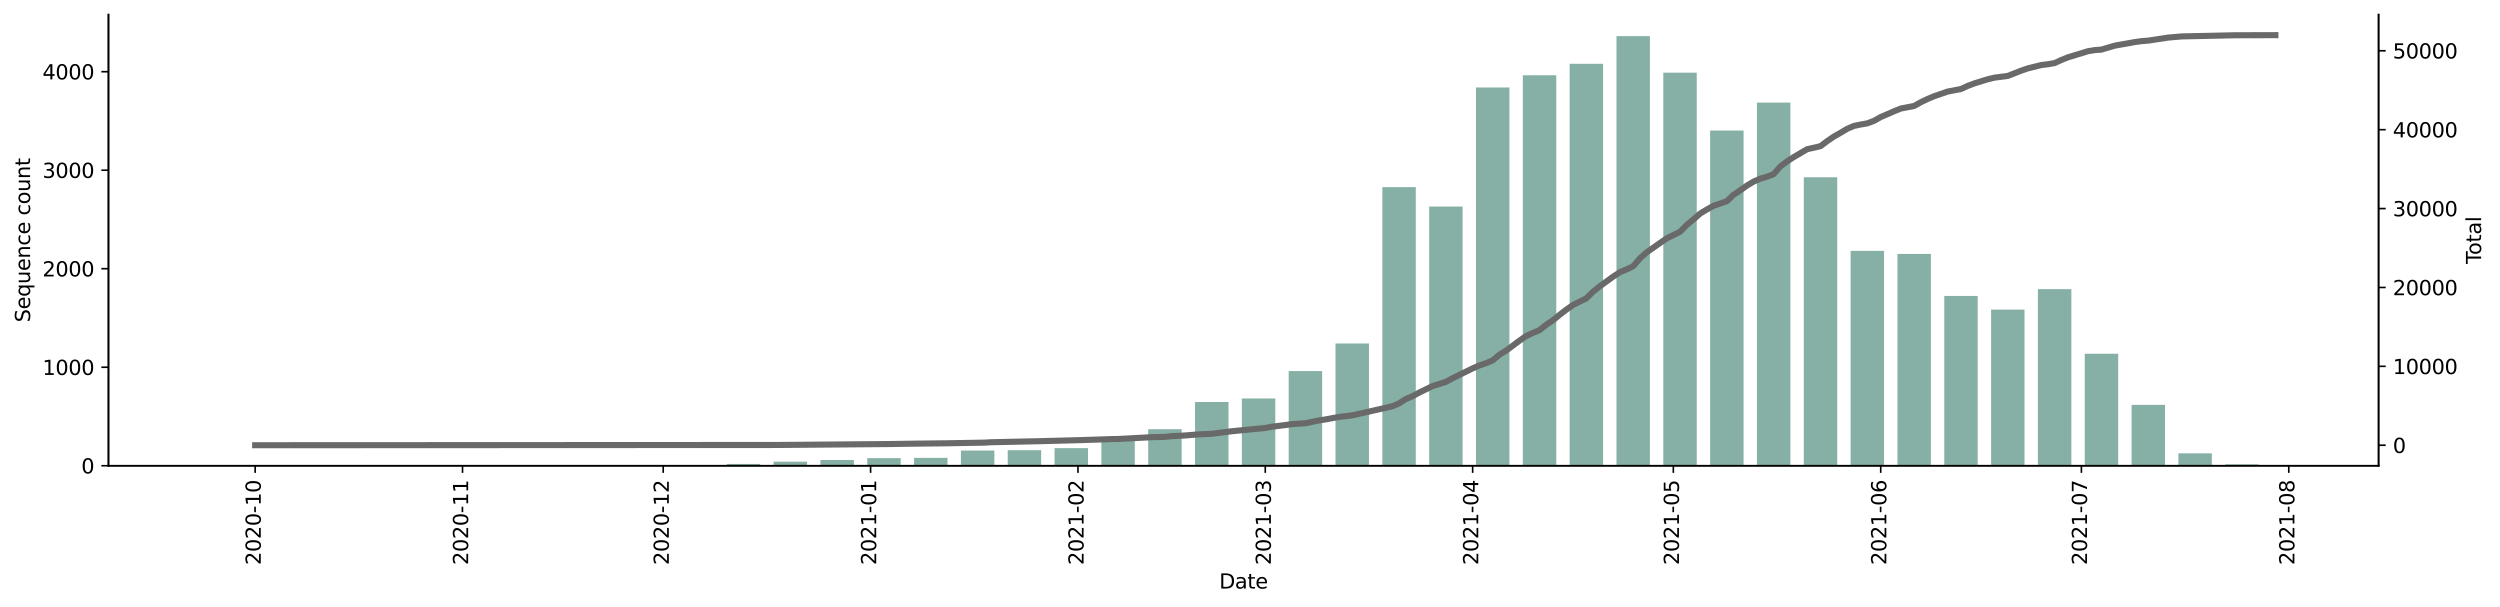 <?xml version="1.0" encoding="utf-8" standalone="no"?>
<!DOCTYPE svg PUBLIC "-//W3C//DTD SVG 1.1//EN"
  "http://www.w3.org/Graphics/SVG/1.1/DTD/svg11.dtd">
<svg height="298.621pt" version="1.1" viewBox="0 0 1229.019 298.621" width="1229.019pt" xmlns="http://www.w3.org/2000/svg" xmlns:xlink="http://www.w3.org/1999/xlink">
 <defs>
  <style type="text/css">*{stroke-linecap:butt;stroke-linejoin:round;}</style>
 </defs>
 <g id="figure_1">
  <g id="patch_1">
   <path d="M 0 298.621 
L 1229.019 298.621 
L 1229.019 0 
L 0 0 
z
" style="fill:#ffffff;"/>
  </g>
  <g id="axes_1">
   <g id="patch_2">
    <path d="M 53.328 228.96 
L 1169.328 228.96 
L 1169.328 7.2 
L 53.328 7.2 
z
" style="fill:#ffffff;"/>
   </g>
   <g id="patch_3">
    <path clip-path="url(#pc01e3af506)" d="M 104.055 228.96 
L 120.499 228.96 
L 120.499 228.912 
L 104.055 228.912 
z
" style="fill:#86b0a6;"/>
   </g>
   <g id="patch_4">
    <path clip-path="url(#pc01e3af506)" d="M 196.137 228.96 
L 212.581 228.96 
L 212.581 228.863 
L 196.137 228.863 
z
" style="fill:#86b0a6;"/>
   </g>
   <g id="patch_5">
    <path clip-path="url(#pc01e3af506)" d="M 219.158 228.96 
L 235.601 228.96 
L 235.601 228.912 
L 219.158 228.912 
z
" style="fill:#86b0a6;"/>
   </g>
   <g id="patch_6">
    <path clip-path="url(#pc01e3af506)" d="M 265.199 228.96 
L 281.642 228.96 
L 281.642 228.815 
L 265.199 228.815 
z
" style="fill:#86b0a6;"/>
   </g>
   <g id="patch_7">
    <path clip-path="url(#pc01e3af506)" d="M 288.219 228.96 
L 304.662 228.96 
L 304.662 228.912 
L 288.219 228.912 
z
" style="fill:#86b0a6;"/>
   </g>
   <g id="patch_8">
    <path clip-path="url(#pc01e3af506)" d="M 311.24 228.96 
L 327.683 228.96 
L 327.683 228.766 
L 311.24 228.766 
z
" style="fill:#86b0a6;"/>
   </g>
   <g id="patch_9">
    <path clip-path="url(#pc01e3af506)" d="M 334.26 228.96 
L 350.703 228.96 
L 350.703 228.815 
L 334.26 228.815 
z
" style="fill:#86b0a6;"/>
   </g>
   <g id="patch_10">
    <path clip-path="url(#pc01e3af506)" d="M 357.281 228.96 
L 373.724 228.96 
L 373.724 228.088 
L 357.281 228.088 
z
" style="fill:#86b0a6;"/>
   </g>
   <g id="patch_11">
    <path clip-path="url(#pc01e3af506)" d="M 380.301 228.96 
L 396.744 228.96 
L 396.744 226.974 
L 380.301 226.974 
z
" style="fill:#86b0a6;"/>
   </g>
   <g id="patch_12">
    <path clip-path="url(#pc01e3af506)" d="M 403.322 228.96 
L 419.765 228.96 
L 419.765 226.151 
L 403.322 226.151 
z
" style="fill:#86b0a6;"/>
   </g>
   <g id="patch_13">
    <path clip-path="url(#pc01e3af506)" d="M 426.342 228.96 
L 442.785 228.96 
L 442.785 225.231 
L 426.342 225.231 
z
" style="fill:#86b0a6;"/>
   </g>
   <g id="patch_14">
    <path clip-path="url(#pc01e3af506)" d="M 449.363 228.96 
L 465.806 228.96 
L 465.806 225.086 
L 449.363 225.086 
z
" style="fill:#86b0a6;"/>
   </g>
   <g id="patch_15">
    <path clip-path="url(#pc01e3af506)" d="M 472.383 228.96 
L 488.826 228.96 
L 488.826 221.502 
L 472.383 221.502 
z
" style="fill:#86b0a6;"/>
   </g>
   <g id="patch_16">
    <path clip-path="url(#pc01e3af506)" d="M 495.404 228.96 
L 511.847 228.96 
L 511.847 221.308 
L 495.404 221.308 
z
" style="fill:#86b0a6;"/>
   </g>
   <g id="patch_17">
    <path clip-path="url(#pc01e3af506)" d="M 518.424 228.96 
L 534.867 228.96 
L 534.867 220.291 
L 518.424 220.291 
z
" style="fill:#86b0a6;"/>
   </g>
   <g id="patch_18">
    <path clip-path="url(#pc01e3af506)" d="M 541.445 228.96 
L 557.888 228.96 
L 557.888 216.465 
L 541.445 216.465 
z
" style="fill:#86b0a6;"/>
   </g>
   <g id="patch_19">
    <path clip-path="url(#pc01e3af506)" d="M 564.465 228.96 
L 580.908 228.96 
L 580.908 210.993 
L 564.465 210.993 
z
" style="fill:#86b0a6;"/>
   </g>
   <g id="patch_20">
    <path clip-path="url(#pc01e3af506)" d="M 587.485 228.96 
L 603.929 228.96 
L 603.929 197.626 
L 587.485 197.626 
z
" style="fill:#86b0a6;"/>
   </g>
   <g id="patch_21">
    <path clip-path="url(#pc01e3af506)" d="M 610.506 228.96 
L 626.949 228.96 
L 626.949 195.883 
L 610.506 195.883 
z
" style="fill:#86b0a6;"/>
   </g>
   <g id="patch_22">
    <path clip-path="url(#pc01e3af506)" d="M 633.526 228.96 
L 649.97 228.96 
L 649.97 182.419 
L 633.526 182.419 
z
" style="fill:#86b0a6;"/>
   </g>
   <g id="patch_23">
    <path clip-path="url(#pc01e3af506)" d="M 656.547 228.96 
L 672.99 228.96 
L 672.99 168.859 
L 656.547 168.859 
z
" style="fill:#86b0a6;"/>
   </g>
   <g id="patch_24">
    <path clip-path="url(#pc01e3af506)" d="M 679.567 228.96 
L 696.011 228.96 
L 696.011 92.002 
L 679.567 92.002 
z
" style="fill:#86b0a6;"/>
   </g>
   <g id="patch_25">
    <path clip-path="url(#pc01e3af506)" d="M 702.588 228.96 
L 719.031 228.96 
L 719.031 101.543 
L 702.588 101.543 
z
" style="fill:#86b0a6;"/>
   </g>
   <g id="patch_26">
    <path clip-path="url(#pc01e3af506)" d="M 725.608 228.96 
L 742.052 228.96 
L 742.052 42.992 
L 725.608 42.992 
z
" style="fill:#86b0a6;"/>
   </g>
   <g id="patch_27">
    <path clip-path="url(#pc01e3af506)" d="M 748.629 228.96 
L 765.072 228.96 
L 765.072 36.986 
L 748.629 36.986 
z
" style="fill:#86b0a6;"/>
   </g>
   <g id="patch_28">
    <path clip-path="url(#pc01e3af506)" d="M 771.649 228.96 
L 788.093 228.96 
L 788.093 31.369 
L 771.649 31.369 
z
" style="fill:#86b0a6;"/>
   </g>
   <g id="patch_29">
    <path clip-path="url(#pc01e3af506)" d="M 794.67 228.96 
L 811.113 228.96 
L 811.113 17.76 
L 794.67 17.76 
z
" style="fill:#86b0a6;"/>
   </g>
   <g id="patch_30">
    <path clip-path="url(#pc01e3af506)" d="M 817.69 228.96 
L 834.133 228.96 
L 834.133 35.727 
L 817.69 35.727 
z
" style="fill:#86b0a6;"/>
   </g>
   <g id="patch_31">
    <path clip-path="url(#pc01e3af506)" d="M 840.711 228.96 
L 857.154 228.96 
L 857.154 64.155 
L 840.711 64.155 
z
" style="fill:#86b0a6;"/>
   </g>
   <g id="patch_32">
    <path clip-path="url(#pc01e3af506)" d="M 863.731 228.96 
L 880.174 228.96 
L 880.174 50.45 
L 863.731 50.45 
z
" style="fill:#86b0a6;"/>
   </g>
   <g id="patch_33">
    <path clip-path="url(#pc01e3af506)" d="M 886.752 228.96 
L 903.195 228.96 
L 903.195 87.159 
L 886.752 87.159 
z
" style="fill:#86b0a6;"/>
   </g>
   <g id="patch_34">
    <path clip-path="url(#pc01e3af506)" d="M 909.772 228.96 
L 926.215 228.96 
L 926.215 123.336 
L 909.772 123.336 
z
" style="fill:#86b0a6;"/>
   </g>
   <g id="patch_35">
    <path clip-path="url(#pc01e3af506)" d="M 932.793 228.96 
L 949.236 228.96 
L 949.236 124.837 
L 932.793 124.837 
z
" style="fill:#86b0a6;"/>
   </g>
   <g id="patch_36">
    <path clip-path="url(#pc01e3af506)" d="M 955.813 228.96 
L 972.256 228.96 
L 972.256 145.468 
L 955.813 145.468 
z
" style="fill:#86b0a6;"/>
   </g>
   <g id="patch_37">
    <path clip-path="url(#pc01e3af506)" d="M 978.834 228.96 
L 995.277 228.96 
L 995.277 152.2 
L 978.834 152.2 
z
" style="fill:#86b0a6;"/>
   </g>
   <g id="patch_38">
    <path clip-path="url(#pc01e3af506)" d="M 1001.854 228.96 
L 1018.297 228.96 
L 1018.297 142.126 
L 1001.854 142.126 
z
" style="fill:#86b0a6;"/>
   </g>
   <g id="patch_39">
    <path clip-path="url(#pc01e3af506)" d="M 1024.875 228.96 
L 1041.318 228.96 
L 1041.318 173.896 
L 1024.875 173.896 
z
" style="fill:#86b0a6;"/>
   </g>
   <g id="patch_40">
    <path clip-path="url(#pc01e3af506)" d="M 1047.895 228.96 
L 1064.338 228.96 
L 1064.338 199.031 
L 1047.895 199.031 
z
" style="fill:#86b0a6;"/>
   </g>
   <g id="patch_41">
    <path clip-path="url(#pc01e3af506)" d="M 1070.916 228.96 
L 1087.359 228.96 
L 1087.359 222.858 
L 1070.916 222.858 
z
" style="fill:#86b0a6;"/>
   </g>
   <g id="patch_42">
    <path clip-path="url(#pc01e3af506)" d="M 1093.936 228.96 
L 1110.379 228.96 
L 1110.379 228.282 
L 1093.936 228.282 
z
" style="fill:#86b0a6;"/>
   </g>
   <g id="matplotlib.axis_1">
    <g id="xtick_1">
     <g id="line2d_1">
      <defs>
       <path d="M 0 0 
L 0 3.5 
" id="mae472a84bd" style="stroke:#000000;stroke-width:0.8;"/>
      </defs>
      <g>
       <use style="stroke:#000000;stroke-width:0.8;" x="125.432" xlink:href="#mae472a84bd" y="228.96"/>
      </g>
     </g>
     <g id="text_1">
      <!-- 2020-10 -->
      <g transform="translate(128.191 277.743)rotate(-90)scale(0.1 -0.1)">
       <defs>
        <path d="M 1228 531 
L 3431 531 
L 3431 0 
L 469 0 
L 469 531 
Q 828 903 1448 1529 
Q 2069 2156 2228 2338 
Q 2531 2678 2651 2914 
Q 2772 3150 2772 3378 
Q 2772 3750 2511 3984 
Q 2250 4219 1831 4219 
Q 1534 4219 1204 4116 
Q 875 4013 500 3803 
L 500 4441 
Q 881 4594 1212 4672 
Q 1544 4750 1819 4750 
Q 2544 4750 2975 4387 
Q 3406 4025 3406 3419 
Q 3406 3131 3298 2873 
Q 3191 2616 2906 2266 
Q 2828 2175 2409 1742 
Q 1991 1309 1228 531 
z
" id="DejaVuSans-32" transform="scale(0.016)"/>
        <path d="M 2034 4250 
Q 1547 4250 1301 3770 
Q 1056 3291 1056 2328 
Q 1056 1369 1301 889 
Q 1547 409 2034 409 
Q 2525 409 2770 889 
Q 3016 1369 3016 2328 
Q 3016 3291 2770 3770 
Q 2525 4250 2034 4250 
z
M 2034 4750 
Q 2819 4750 3233 4129 
Q 3647 3509 3647 2328 
Q 3647 1150 3233 529 
Q 2819 -91 2034 -91 
Q 1250 -91 836 529 
Q 422 1150 422 2328 
Q 422 3509 836 4129 
Q 1250 4750 2034 4750 
z
" id="DejaVuSans-30" transform="scale(0.016)"/>
        <path d="M 313 2009 
L 1997 2009 
L 1997 1497 
L 313 1497 
L 313 2009 
z
" id="DejaVuSans-2d" transform="scale(0.016)"/>
        <path d="M 794 531 
L 1825 531 
L 1825 4091 
L 703 3866 
L 703 4441 
L 1819 4666 
L 2450 4666 
L 2450 531 
L 3481 531 
L 3481 0 
L 794 0 
L 794 531 
z
" id="DejaVuSans-31" transform="scale(0.016)"/>
       </defs>
       <use xlink:href="#DejaVuSans-32"/>
       <use x="63.623" xlink:href="#DejaVuSans-30"/>
       <use x="127.246" xlink:href="#DejaVuSans-32"/>
       <use x="190.869" xlink:href="#DejaVuSans-30"/>
       <use x="254.492" xlink:href="#DejaVuSans-2d"/>
       <use x="290.576" xlink:href="#DejaVuSans-31"/>
       <use x="354.199" xlink:href="#DejaVuSans-30"/>
      </g>
     </g>
    </g>
    <g id="xtick_2">
     <g id="line2d_2">
      <g>
       <use style="stroke:#000000;stroke-width:0.8;" x="227.379" xlink:href="#mae472a84bd" y="228.96"/>
      </g>
     </g>
     <g id="text_2">
      <!-- 2020-11 -->
      <g transform="translate(230.139 277.743)rotate(-90)scale(0.1 -0.1)">
       <use xlink:href="#DejaVuSans-32"/>
       <use x="63.623" xlink:href="#DejaVuSans-30"/>
       <use x="127.246" xlink:href="#DejaVuSans-32"/>
       <use x="190.869" xlink:href="#DejaVuSans-30"/>
       <use x="254.492" xlink:href="#DejaVuSans-2d"/>
       <use x="290.576" xlink:href="#DejaVuSans-31"/>
       <use x="354.199" xlink:href="#DejaVuSans-31"/>
      </g>
     </g>
    </g>
    <g id="xtick_3">
     <g id="line2d_3">
      <g>
       <use style="stroke:#000000;stroke-width:0.8;" x="326.039" xlink:href="#mae472a84bd" y="228.96"/>
      </g>
     </g>
     <g id="text_3">
      <!-- 2020-12 -->
      <g transform="translate(328.798 277.743)rotate(-90)scale(0.1 -0.1)">
       <use xlink:href="#DejaVuSans-32"/>
       <use x="63.623" xlink:href="#DejaVuSans-30"/>
       <use x="127.246" xlink:href="#DejaVuSans-32"/>
       <use x="190.869" xlink:href="#DejaVuSans-30"/>
       <use x="254.492" xlink:href="#DejaVuSans-2d"/>
       <use x="290.576" xlink:href="#DejaVuSans-31"/>
       <use x="354.199" xlink:href="#DejaVuSans-32"/>
      </g>
     </g>
    </g>
    <g id="xtick_4">
     <g id="line2d_4">
      <g>
       <use style="stroke:#000000;stroke-width:0.8;" x="427.986" xlink:href="#mae472a84bd" y="228.96"/>
      </g>
     </g>
     <g id="text_4">
      <!-- 2021-01 -->
      <g transform="translate(430.746 277.743)rotate(-90)scale(0.1 -0.1)">
       <use xlink:href="#DejaVuSans-32"/>
       <use x="63.623" xlink:href="#DejaVuSans-30"/>
       <use x="127.246" xlink:href="#DejaVuSans-32"/>
       <use x="190.869" xlink:href="#DejaVuSans-31"/>
       <use x="254.492" xlink:href="#DejaVuSans-2d"/>
       <use x="290.576" xlink:href="#DejaVuSans-30"/>
       <use x="354.199" xlink:href="#DejaVuSans-31"/>
      </g>
     </g>
    </g>
    <g id="xtick_5">
     <g id="line2d_5">
      <g>
       <use style="stroke:#000000;stroke-width:0.8;" x="529.934" xlink:href="#mae472a84bd" y="228.96"/>
      </g>
     </g>
     <g id="text_5">
      <!-- 2021-02 -->
      <g transform="translate(532.694 277.743)rotate(-90)scale(0.1 -0.1)">
       <use xlink:href="#DejaVuSans-32"/>
       <use x="63.623" xlink:href="#DejaVuSans-30"/>
       <use x="127.246" xlink:href="#DejaVuSans-32"/>
       <use x="190.869" xlink:href="#DejaVuSans-31"/>
       <use x="254.492" xlink:href="#DejaVuSans-2d"/>
       <use x="290.576" xlink:href="#DejaVuSans-30"/>
       <use x="354.199" xlink:href="#DejaVuSans-32"/>
      </g>
     </g>
    </g>
    <g id="xtick_6">
     <g id="line2d_6">
      <g>
       <use style="stroke:#000000;stroke-width:0.8;" x="622.016" xlink:href="#mae472a84bd" y="228.96"/>
      </g>
     </g>
     <g id="text_6">
      <!-- 2021-03 -->
      <g transform="translate(624.776 277.743)rotate(-90)scale(0.1 -0.1)">
       <defs>
        <path d="M 2597 2516 
Q 3050 2419 3304 2112 
Q 3559 1806 3559 1356 
Q 3559 666 3084 287 
Q 2609 -91 1734 -91 
Q 1441 -91 1130 -33 
Q 819 25 488 141 
L 488 750 
Q 750 597 1062 519 
Q 1375 441 1716 441 
Q 2309 441 2620 675 
Q 2931 909 2931 1356 
Q 2931 1769 2642 2001 
Q 2353 2234 1838 2234 
L 1294 2234 
L 1294 2753 
L 1863 2753 
Q 2328 2753 2575 2939 
Q 2822 3125 2822 3475 
Q 2822 3834 2567 4026 
Q 2313 4219 1838 4219 
Q 1578 4219 1281 4162 
Q 984 4106 628 3988 
L 628 4550 
Q 988 4650 1302 4700 
Q 1616 4750 1894 4750 
Q 2613 4750 3031 4423 
Q 3450 4097 3450 3541 
Q 3450 3153 3228 2886 
Q 3006 2619 2597 2516 
z
" id="DejaVuSans-33" transform="scale(0.016)"/>
       </defs>
       <use xlink:href="#DejaVuSans-32"/>
       <use x="63.623" xlink:href="#DejaVuSans-30"/>
       <use x="127.246" xlink:href="#DejaVuSans-32"/>
       <use x="190.869" xlink:href="#DejaVuSans-31"/>
       <use x="254.492" xlink:href="#DejaVuSans-2d"/>
       <use x="290.576" xlink:href="#DejaVuSans-30"/>
       <use x="354.199" xlink:href="#DejaVuSans-33"/>
      </g>
     </g>
    </g>
    <g id="xtick_7">
     <g id="line2d_7">
      <g>
       <use style="stroke:#000000;stroke-width:0.8;" x="723.964" xlink:href="#mae472a84bd" y="228.96"/>
      </g>
     </g>
     <g id="text_7">
      <!-- 2021-04 -->
      <g transform="translate(726.723 277.743)rotate(-90)scale(0.1 -0.1)">
       <defs>
        <path d="M 2419 4116 
L 825 1625 
L 2419 1625 
L 2419 4116 
z
M 2253 4666 
L 3047 4666 
L 3047 1625 
L 3713 1625 
L 3713 1100 
L 3047 1100 
L 3047 0 
L 2419 0 
L 2419 1100 
L 313 1100 
L 313 1709 
L 2253 4666 
z
" id="DejaVuSans-34" transform="scale(0.016)"/>
       </defs>
       <use xlink:href="#DejaVuSans-32"/>
       <use x="63.623" xlink:href="#DejaVuSans-30"/>
       <use x="127.246" xlink:href="#DejaVuSans-32"/>
       <use x="190.869" xlink:href="#DejaVuSans-31"/>
       <use x="254.492" xlink:href="#DejaVuSans-2d"/>
       <use x="290.576" xlink:href="#DejaVuSans-30"/>
       <use x="354.199" xlink:href="#DejaVuSans-34"/>
      </g>
     </g>
    </g>
    <g id="xtick_8">
     <g id="line2d_8">
      <g>
       <use style="stroke:#000000;stroke-width:0.8;" x="822.623" xlink:href="#mae472a84bd" y="228.96"/>
      </g>
     </g>
     <g id="text_8">
      <!-- 2021-05 -->
      <g transform="translate(825.383 277.743)rotate(-90)scale(0.1 -0.1)">
       <defs>
        <path d="M 691 4666 
L 3169 4666 
L 3169 4134 
L 1269 4134 
L 1269 2991 
Q 1406 3038 1543 3061 
Q 1681 3084 1819 3084 
Q 2600 3084 3056 2656 
Q 3513 2228 3513 1497 
Q 3513 744 3044 326 
Q 2575 -91 1722 -91 
Q 1428 -91 1123 -41 
Q 819 9 494 109 
L 494 744 
Q 775 591 1075 516 
Q 1375 441 1709 441 
Q 2250 441 2565 725 
Q 2881 1009 2881 1497 
Q 2881 1984 2565 2268 
Q 2250 2553 1709 2553 
Q 1456 2553 1204 2497 
Q 953 2441 691 2322 
L 691 4666 
z
" id="DejaVuSans-35" transform="scale(0.016)"/>
       </defs>
       <use xlink:href="#DejaVuSans-32"/>
       <use x="63.623" xlink:href="#DejaVuSans-30"/>
       <use x="127.246" xlink:href="#DejaVuSans-32"/>
       <use x="190.869" xlink:href="#DejaVuSans-31"/>
       <use x="254.492" xlink:href="#DejaVuSans-2d"/>
       <use x="290.576" xlink:href="#DejaVuSans-30"/>
       <use x="354.199" xlink:href="#DejaVuSans-35"/>
      </g>
     </g>
    </g>
    <g id="xtick_9">
     <g id="line2d_9">
      <g>
       <use style="stroke:#000000;stroke-width:0.8;" x="924.571" xlink:href="#mae472a84bd" y="228.96"/>
      </g>
     </g>
     <g id="text_9">
      <!-- 2021-06 -->
      <g transform="translate(927.33 277.743)rotate(-90)scale(0.1 -0.1)">
       <defs>
        <path d="M 2113 2584 
Q 1688 2584 1439 2293 
Q 1191 2003 1191 1497 
Q 1191 994 1439 701 
Q 1688 409 2113 409 
Q 2538 409 2786 701 
Q 3034 994 3034 1497 
Q 3034 2003 2786 2293 
Q 2538 2584 2113 2584 
z
M 3366 4563 
L 3366 3988 
Q 3128 4100 2886 4159 
Q 2644 4219 2406 4219 
Q 1781 4219 1451 3797 
Q 1122 3375 1075 2522 
Q 1259 2794 1537 2939 
Q 1816 3084 2150 3084 
Q 2853 3084 3261 2657 
Q 3669 2231 3669 1497 
Q 3669 778 3244 343 
Q 2819 -91 2113 -91 
Q 1303 -91 875 529 
Q 447 1150 447 2328 
Q 447 3434 972 4092 
Q 1497 4750 2381 4750 
Q 2619 4750 2861 4703 
Q 3103 4656 3366 4563 
z
" id="DejaVuSans-36" transform="scale(0.016)"/>
       </defs>
       <use xlink:href="#DejaVuSans-32"/>
       <use x="63.623" xlink:href="#DejaVuSans-30"/>
       <use x="127.246" xlink:href="#DejaVuSans-32"/>
       <use x="190.869" xlink:href="#DejaVuSans-31"/>
       <use x="254.492" xlink:href="#DejaVuSans-2d"/>
       <use x="290.576" xlink:href="#DejaVuSans-30"/>
       <use x="354.199" xlink:href="#DejaVuSans-36"/>
      </g>
     </g>
    </g>
    <g id="xtick_10">
     <g id="line2d_10">
      <g>
       <use style="stroke:#000000;stroke-width:0.8;" x="1023.23" xlink:href="#mae472a84bd" y="228.96"/>
      </g>
     </g>
     <g id="text_10">
      <!-- 2021-07 -->
      <g transform="translate(1025.99 277.743)rotate(-90)scale(0.1 -0.1)">
       <defs>
        <path d="M 525 4666 
L 3525 4666 
L 3525 4397 
L 1831 0 
L 1172 0 
L 2766 4134 
L 525 4134 
L 525 4666 
z
" id="DejaVuSans-37" transform="scale(0.016)"/>
       </defs>
       <use xlink:href="#DejaVuSans-32"/>
       <use x="63.623" xlink:href="#DejaVuSans-30"/>
       <use x="127.246" xlink:href="#DejaVuSans-32"/>
       <use x="190.869" xlink:href="#DejaVuSans-31"/>
       <use x="254.492" xlink:href="#DejaVuSans-2d"/>
       <use x="290.576" xlink:href="#DejaVuSans-30"/>
       <use x="354.199" xlink:href="#DejaVuSans-37"/>
      </g>
     </g>
    </g>
    <g id="xtick_11">
     <g id="line2d_11">
      <g>
       <use style="stroke:#000000;stroke-width:0.8;" x="1125.178" xlink:href="#mae472a84bd" y="228.96"/>
      </g>
     </g>
     <g id="text_11">
      <!-- 2021-08 -->
      <g transform="translate(1127.938 277.743)rotate(-90)scale(0.1 -0.1)">
       <defs>
        <path d="M 2034 2216 
Q 1584 2216 1326 1975 
Q 1069 1734 1069 1313 
Q 1069 891 1326 650 
Q 1584 409 2034 409 
Q 2484 409 2743 651 
Q 3003 894 3003 1313 
Q 3003 1734 2745 1975 
Q 2488 2216 2034 2216 
z
M 1403 2484 
Q 997 2584 770 2862 
Q 544 3141 544 3541 
Q 544 4100 942 4425 
Q 1341 4750 2034 4750 
Q 2731 4750 3128 4425 
Q 3525 4100 3525 3541 
Q 3525 3141 3298 2862 
Q 3072 2584 2669 2484 
Q 3125 2378 3379 2068 
Q 3634 1759 3634 1313 
Q 3634 634 3220 271 
Q 2806 -91 2034 -91 
Q 1263 -91 848 271 
Q 434 634 434 1313 
Q 434 1759 690 2068 
Q 947 2378 1403 2484 
z
M 1172 3481 
Q 1172 3119 1398 2916 
Q 1625 2713 2034 2713 
Q 2441 2713 2670 2916 
Q 2900 3119 2900 3481 
Q 2900 3844 2670 4047 
Q 2441 4250 2034 4250 
Q 1625 4250 1398 4047 
Q 1172 3844 1172 3481 
z
" id="DejaVuSans-38" transform="scale(0.016)"/>
       </defs>
       <use xlink:href="#DejaVuSans-32"/>
       <use x="63.623" xlink:href="#DejaVuSans-30"/>
       <use x="127.246" xlink:href="#DejaVuSans-32"/>
       <use x="190.869" xlink:href="#DejaVuSans-31"/>
       <use x="254.492" xlink:href="#DejaVuSans-2d"/>
       <use x="290.576" xlink:href="#DejaVuSans-30"/>
       <use x="354.199" xlink:href="#DejaVuSans-38"/>
      </g>
     </g>
    </g>
    <g id="text_12">
     <!-- Date -->
     <g transform="translate(599.377 289.341)scale(0.1 -0.1)">
      <defs>
       <path d="M 1259 4147 
L 1259 519 
L 2022 519 
Q 2988 519 3436 956 
Q 3884 1394 3884 2338 
Q 3884 3275 3436 3711 
Q 2988 4147 2022 4147 
L 1259 4147 
z
M 628 4666 
L 1925 4666 
Q 3281 4666 3915 4102 
Q 4550 3538 4550 2338 
Q 4550 1131 3912 565 
Q 3275 0 1925 0 
L 628 0 
L 628 4666 
z
" id="DejaVuSans-44" transform="scale(0.016)"/>
       <path d="M 2194 1759 
Q 1497 1759 1228 1600 
Q 959 1441 959 1056 
Q 959 750 1161 570 
Q 1363 391 1709 391 
Q 2188 391 2477 730 
Q 2766 1069 2766 1631 
L 2766 1759 
L 2194 1759 
z
M 3341 1997 
L 3341 0 
L 2766 0 
L 2766 531 
Q 2569 213 2275 61 
Q 1981 -91 1556 -91 
Q 1019 -91 701 211 
Q 384 513 384 1019 
Q 384 1609 779 1909 
Q 1175 2209 1959 2209 
L 2766 2209 
L 2766 2266 
Q 2766 2663 2505 2880 
Q 2244 3097 1772 3097 
Q 1472 3097 1187 3025 
Q 903 2953 641 2809 
L 641 3341 
Q 956 3463 1253 3523 
Q 1550 3584 1831 3584 
Q 2591 3584 2966 3190 
Q 3341 2797 3341 1997 
z
" id="DejaVuSans-61" transform="scale(0.016)"/>
       <path d="M 1172 4494 
L 1172 3500 
L 2356 3500 
L 2356 3053 
L 1172 3053 
L 1172 1153 
Q 1172 725 1289 603 
Q 1406 481 1766 481 
L 2356 481 
L 2356 0 
L 1766 0 
Q 1100 0 847 248 
Q 594 497 594 1153 
L 594 3053 
L 172 3053 
L 172 3500 
L 594 3500 
L 594 4494 
L 1172 4494 
z
" id="DejaVuSans-74" transform="scale(0.016)"/>
       <path d="M 3597 1894 
L 3597 1613 
L 953 1613 
Q 991 1019 1311 708 
Q 1631 397 2203 397 
Q 2534 397 2845 478 
Q 3156 559 3463 722 
L 3463 178 
Q 3153 47 2828 -22 
Q 2503 -91 2169 -91 
Q 1331 -91 842 396 
Q 353 884 353 1716 
Q 353 2575 817 3079 
Q 1281 3584 2069 3584 
Q 2775 3584 3186 3129 
Q 3597 2675 3597 1894 
z
M 3022 2063 
Q 3016 2534 2758 2815 
Q 2500 3097 2075 3097 
Q 1594 3097 1305 2825 
Q 1016 2553 972 2059 
L 3022 2063 
z
" id="DejaVuSans-65" transform="scale(0.016)"/>
      </defs>
      <use xlink:href="#DejaVuSans-44"/>
      <use x="77.002" xlink:href="#DejaVuSans-61"/>
      <use x="138.281" xlink:href="#DejaVuSans-74"/>
      <use x="177.49" xlink:href="#DejaVuSans-65"/>
     </g>
    </g>
   </g>
   <g id="matplotlib.axis_2">
    <g id="ytick_1">
     <g id="line2d_12">
      <defs>
       <path d="M 0 0 
L -3.5 0 
" id="m82f4fdec77" style="stroke:#000000;stroke-width:0.8;"/>
      </defs>
      <g>
       <use style="stroke:#000000;stroke-width:0.8;" x="53.328" xlink:href="#m82f4fdec77" y="228.96"/>
      </g>
     </g>
     <g id="text_13">
      <!-- 0 -->
      <g transform="translate(39.966 232.759)scale(0.1 -0.1)">
       <use xlink:href="#DejaVuSans-30"/>
      </g>
     </g>
    </g>
    <g id="ytick_2">
     <g id="line2d_13">
      <g>
       <use style="stroke:#000000;stroke-width:0.8;" x="53.328" xlink:href="#m82f4fdec77" y="180.531"/>
      </g>
     </g>
     <g id="text_14">
      <!-- 1000 -->
      <g transform="translate(20.878 184.33)scale(0.1 -0.1)">
       <use xlink:href="#DejaVuSans-31"/>
       <use x="63.623" xlink:href="#DejaVuSans-30"/>
       <use x="127.246" xlink:href="#DejaVuSans-30"/>
       <use x="190.869" xlink:href="#DejaVuSans-30"/>
      </g>
     </g>
    </g>
    <g id="ytick_3">
     <g id="line2d_14">
      <g>
       <use style="stroke:#000000;stroke-width:0.8;" x="53.328" xlink:href="#m82f4fdec77" y="132.101"/>
      </g>
     </g>
     <g id="text_15">
      <!-- 2000 -->
      <g transform="translate(20.878 135.901)scale(0.1 -0.1)">
       <use xlink:href="#DejaVuSans-32"/>
       <use x="63.623" xlink:href="#DejaVuSans-30"/>
       <use x="127.246" xlink:href="#DejaVuSans-30"/>
       <use x="190.869" xlink:href="#DejaVuSans-30"/>
      </g>
     </g>
    </g>
    <g id="ytick_4">
     <g id="line2d_15">
      <g>
       <use style="stroke:#000000;stroke-width:0.8;" x="53.328" xlink:href="#m82f4fdec77" y="83.672"/>
      </g>
     </g>
     <g id="text_16">
      <!-- 3000 -->
      <g transform="translate(20.878 87.471)scale(0.1 -0.1)">
       <use xlink:href="#DejaVuSans-33"/>
       <use x="63.623" xlink:href="#DejaVuSans-30"/>
       <use x="127.246" xlink:href="#DejaVuSans-30"/>
       <use x="190.869" xlink:href="#DejaVuSans-30"/>
      </g>
     </g>
    </g>
    <g id="ytick_5">
     <g id="line2d_16">
      <g>
       <use style="stroke:#000000;stroke-width:0.8;" x="53.328" xlink:href="#m82f4fdec77" y="35.243"/>
      </g>
     </g>
     <g id="text_17">
      <!-- 4000 -->
      <g transform="translate(20.878 39.042)scale(0.1 -0.1)">
       <use xlink:href="#DejaVuSans-34"/>
       <use x="63.623" xlink:href="#DejaVuSans-30"/>
       <use x="127.246" xlink:href="#DejaVuSans-30"/>
       <use x="190.869" xlink:href="#DejaVuSans-30"/>
      </g>
     </g>
    </g>
    <g id="text_18">
     <!-- Sequence count -->
     <g transform="translate(14.798 158.44)rotate(-90)scale(0.1 -0.1)">
      <defs>
       <path d="M 3425 4513 
L 3425 3897 
Q 3066 4069 2747 4153 
Q 2428 4238 2131 4238 
Q 1616 4238 1336 4038 
Q 1056 3838 1056 3469 
Q 1056 3159 1242 3001 
Q 1428 2844 1947 2747 
L 2328 2669 
Q 3034 2534 3370 2195 
Q 3706 1856 3706 1288 
Q 3706 609 3251 259 
Q 2797 -91 1919 -91 
Q 1588 -91 1214 -16 
Q 841 59 441 206 
L 441 856 
Q 825 641 1194 531 
Q 1563 422 1919 422 
Q 2459 422 2753 634 
Q 3047 847 3047 1241 
Q 3047 1584 2836 1778 
Q 2625 1972 2144 2069 
L 1759 2144 
Q 1053 2284 737 2584 
Q 422 2884 422 3419 
Q 422 4038 858 4394 
Q 1294 4750 2059 4750 
Q 2388 4750 2728 4690 
Q 3069 4631 3425 4513 
z
" id="DejaVuSans-53" transform="scale(0.016)"/>
       <path d="M 947 1747 
Q 947 1113 1208 752 
Q 1469 391 1925 391 
Q 2381 391 2643 752 
Q 2906 1113 2906 1747 
Q 2906 2381 2643 2742 
Q 2381 3103 1925 3103 
Q 1469 3103 1208 2742 
Q 947 2381 947 1747 
z
M 2906 525 
Q 2725 213 2448 61 
Q 2172 -91 1784 -91 
Q 1150 -91 751 415 
Q 353 922 353 1747 
Q 353 2572 751 3078 
Q 1150 3584 1784 3584 
Q 2172 3584 2448 3432 
Q 2725 3281 2906 2969 
L 2906 3500 
L 3481 3500 
L 3481 -1331 
L 2906 -1331 
L 2906 525 
z
" id="DejaVuSans-71" transform="scale(0.016)"/>
       <path d="M 544 1381 
L 544 3500 
L 1119 3500 
L 1119 1403 
Q 1119 906 1312 657 
Q 1506 409 1894 409 
Q 2359 409 2629 706 
Q 2900 1003 2900 1516 
L 2900 3500 
L 3475 3500 
L 3475 0 
L 2900 0 
L 2900 538 
Q 2691 219 2414 64 
Q 2138 -91 1772 -91 
Q 1169 -91 856 284 
Q 544 659 544 1381 
z
M 1991 3584 
L 1991 3584 
z
" id="DejaVuSans-75" transform="scale(0.016)"/>
       <path d="M 3513 2113 
L 3513 0 
L 2938 0 
L 2938 2094 
Q 2938 2591 2744 2837 
Q 2550 3084 2163 3084 
Q 1697 3084 1428 2787 
Q 1159 2491 1159 1978 
L 1159 0 
L 581 0 
L 581 3500 
L 1159 3500 
L 1159 2956 
Q 1366 3272 1645 3428 
Q 1925 3584 2291 3584 
Q 2894 3584 3203 3211 
Q 3513 2838 3513 2113 
z
" id="DejaVuSans-6e" transform="scale(0.016)"/>
       <path d="M 3122 3366 
L 3122 2828 
Q 2878 2963 2633 3030 
Q 2388 3097 2138 3097 
Q 1578 3097 1268 2742 
Q 959 2388 959 1747 
Q 959 1106 1268 751 
Q 1578 397 2138 397 
Q 2388 397 2633 464 
Q 2878 531 3122 666 
L 3122 134 
Q 2881 22 2623 -34 
Q 2366 -91 2075 -91 
Q 1284 -91 818 406 
Q 353 903 353 1747 
Q 353 2603 823 3093 
Q 1294 3584 2113 3584 
Q 2378 3584 2631 3529 
Q 2884 3475 3122 3366 
z
" id="DejaVuSans-63" transform="scale(0.016)"/>
       <path id="DejaVuSans-20" transform="scale(0.016)"/>
       <path d="M 1959 3097 
Q 1497 3097 1228 2736 
Q 959 2375 959 1747 
Q 959 1119 1226 758 
Q 1494 397 1959 397 
Q 2419 397 2687 759 
Q 2956 1122 2956 1747 
Q 2956 2369 2687 2733 
Q 2419 3097 1959 3097 
z
M 1959 3584 
Q 2709 3584 3137 3096 
Q 3566 2609 3566 1747 
Q 3566 888 3137 398 
Q 2709 -91 1959 -91 
Q 1206 -91 779 398 
Q 353 888 353 1747 
Q 353 2609 779 3096 
Q 1206 3584 1959 3584 
z
" id="DejaVuSans-6f" transform="scale(0.016)"/>
      </defs>
      <use xlink:href="#DejaVuSans-53"/>
      <use x="63.477" xlink:href="#DejaVuSans-65"/>
      <use x="125" xlink:href="#DejaVuSans-71"/>
      <use x="188.477" xlink:href="#DejaVuSans-75"/>
      <use x="251.855" xlink:href="#DejaVuSans-65"/>
      <use x="313.379" xlink:href="#DejaVuSans-6e"/>
      <use x="376.758" xlink:href="#DejaVuSans-63"/>
      <use x="431.738" xlink:href="#DejaVuSans-65"/>
      <use x="493.262" xlink:href="#DejaVuSans-20"/>
      <use x="525.049" xlink:href="#DejaVuSans-63"/>
      <use x="580.029" xlink:href="#DejaVuSans-6f"/>
      <use x="641.211" xlink:href="#DejaVuSans-75"/>
      <use x="704.59" xlink:href="#DejaVuSans-6e"/>
      <use x="767.969" xlink:href="#DejaVuSans-74"/>
     </g>
    </g>
   </g>
   <g id="patch_43">
    <path d="M 53.328 228.96 
L 53.328 7.2 
" style="fill:none;stroke:#000000;stroke-linecap:square;stroke-linejoin:miter;stroke-width:0.8;"/>
   </g>
   <g id="patch_44">
    <path d="M 1169.328 228.96 
L 1169.328 7.2 
" style="fill:none;stroke:#000000;stroke-linecap:square;stroke-linejoin:miter;stroke-width:0.8;"/>
   </g>
   <g id="patch_45">
    <path d="M 53.328 228.96 
L 1169.328 228.96 
" style="fill:none;stroke:#000000;stroke-linecap:square;stroke-linejoin:miter;stroke-width:0.8;"/>
   </g>
  </g>
  <g id="axes_2">
   <g id="matplotlib.axis_3">
    <g id="ytick_6">
     <g id="line2d_17">
      <defs>
       <path d="M 0 0 
L 3.5 0 
" id="m271366afa8" style="stroke:#000000;stroke-width:0.8;"/>
      </defs>
      <g>
       <use style="stroke:#000000;stroke-width:0.8;" x="1169.328" xlink:href="#m271366afa8" y="218.884"/>
      </g>
     </g>
     <g id="text_19">
      <!-- 0 -->
      <g transform="translate(1176.328 222.683)scale(0.1 -0.1)">
       <use xlink:href="#DejaVuSans-30"/>
      </g>
     </g>
    </g>
    <g id="ytick_7">
     <g id="line2d_18">
      <g>
       <use style="stroke:#000000;stroke-width:0.8;" x="1169.328" xlink:href="#m271366afa8" y="180.099"/>
      </g>
     </g>
     <g id="text_20">
      <!-- 10000 -->
      <g transform="translate(1176.328 183.898)scale(0.1 -0.1)">
       <use xlink:href="#DejaVuSans-31"/>
       <use x="63.623" xlink:href="#DejaVuSans-30"/>
       <use x="127.246" xlink:href="#DejaVuSans-30"/>
       <use x="190.869" xlink:href="#DejaVuSans-30"/>
       <use x="254.492" xlink:href="#DejaVuSans-30"/>
      </g>
     </g>
    </g>
    <g id="ytick_8">
     <g id="line2d_19">
      <g>
       <use style="stroke:#000000;stroke-width:0.8;" x="1169.328" xlink:href="#m271366afa8" y="141.314"/>
      </g>
     </g>
     <g id="text_21">
      <!-- 20000 -->
      <g transform="translate(1176.328 145.113)scale(0.1 -0.1)">
       <use xlink:href="#DejaVuSans-32"/>
       <use x="63.623" xlink:href="#DejaVuSans-30"/>
       <use x="127.246" xlink:href="#DejaVuSans-30"/>
       <use x="190.869" xlink:href="#DejaVuSans-30"/>
       <use x="254.492" xlink:href="#DejaVuSans-30"/>
      </g>
     </g>
    </g>
    <g id="ytick_9">
     <g id="line2d_20">
      <g>
       <use style="stroke:#000000;stroke-width:0.8;" x="1169.328" xlink:href="#m271366afa8" y="102.529"/>
      </g>
     </g>
     <g id="text_22">
      <!-- 30000 -->
      <g transform="translate(1176.328 106.328)scale(0.1 -0.1)">
       <use xlink:href="#DejaVuSans-33"/>
       <use x="63.623" xlink:href="#DejaVuSans-30"/>
       <use x="127.246" xlink:href="#DejaVuSans-30"/>
       <use x="190.869" xlink:href="#DejaVuSans-30"/>
       <use x="254.492" xlink:href="#DejaVuSans-30"/>
      </g>
     </g>
    </g>
    <g id="ytick_10">
     <g id="line2d_21">
      <g>
       <use style="stroke:#000000;stroke-width:0.8;" x="1169.328" xlink:href="#m271366afa8" y="63.744"/>
      </g>
     </g>
     <g id="text_23">
      <!-- 40000 -->
      <g transform="translate(1176.328 67.544)scale(0.1 -0.1)">
       <use xlink:href="#DejaVuSans-34"/>
       <use x="63.623" xlink:href="#DejaVuSans-30"/>
       <use x="127.246" xlink:href="#DejaVuSans-30"/>
       <use x="190.869" xlink:href="#DejaVuSans-30"/>
       <use x="254.492" xlink:href="#DejaVuSans-30"/>
      </g>
     </g>
    </g>
    <g id="ytick_11">
     <g id="line2d_22">
      <g>
       <use style="stroke:#000000;stroke-width:0.8;" x="1169.328" xlink:href="#m271366afa8" y="24.959"/>
      </g>
     </g>
     <g id="text_24">
      <!-- 50000 -->
      <g transform="translate(1176.328 28.759)scale(0.1 -0.1)">
       <use xlink:href="#DejaVuSans-35"/>
       <use x="63.623" xlink:href="#DejaVuSans-30"/>
       <use x="127.246" xlink:href="#DejaVuSans-30"/>
       <use x="190.869" xlink:href="#DejaVuSans-30"/>
       <use x="254.492" xlink:href="#DejaVuSans-30"/>
      </g>
     </g>
    </g>
    <g id="text_25">
     <!-- Total -->
     <g transform="translate(1219.739 129.757)rotate(-90)scale(0.1 -0.1)">
      <defs>
       <path d="M -19 4666 
L 3928 4666 
L 3928 4134 
L 2272 4134 
L 2272 0 
L 1638 0 
L 1638 4134 
L -19 4134 
L -19 4666 
z
" id="DejaVuSans-54" transform="scale(0.016)"/>
       <path d="M 603 4863 
L 1178 4863 
L 1178 0 
L 603 0 
L 603 4863 
z
" id="DejaVuSans-6c" transform="scale(0.016)"/>
      </defs>
      <use xlink:href="#DejaVuSans-54"/>
      <use x="44.084" xlink:href="#DejaVuSans-6f"/>
      <use x="105.266" xlink:href="#DejaVuSans-74"/>
      <use x="144.475" xlink:href="#DejaVuSans-61"/>
      <use x="205.754" xlink:href="#DejaVuSans-6c"/>
     </g>
    </g>
   </g>
   <g id="line2d_23">
    <path clip-path="url(#pc01e3af506)" d="M 125.432 218.88 
L 381.945 218.756 
L 437.852 218.287 
L 451.007 218.085 
L 464.161 217.941 
L 483.893 217.6 
L 487.182 217.406 
L 510.202 216.914 
L 529.934 216.402 
L 539.8 216.087 
L 546.377 215.859 
L 549.666 215.816 
L 566.109 214.924 
L 572.687 214.78 
L 575.975 214.435 
L 582.553 214.086 
L 589.13 213.551 
L 595.707 213.26 
L 605.573 212 
L 622.016 210.398 
L 625.305 209.777 
L 631.882 208.959 
L 635.171 208.493 
L 641.748 208.067 
L 648.325 206.702 
L 651.614 206.201 
L 658.191 204.968 
L 664.769 204.2 
L 684.5 199.72 
L 687.789 198.293 
L 691.078 196.195 
L 694.366 194.802 
L 697.655 193.022 
L 704.232 189.811 
L 710.809 187.724 
L 714.098 185.928 
L 723.964 181.1 
L 727.253 179.657 
L 730.541 178.548 
L 733.83 177.151 
L 737.119 174.374 
L 740.407 172.385 
L 746.985 167.467 
L 750.273 165.186 
L 753.562 163.654 
L 756.85 162.301 
L 760.139 159.64 
L 763.428 157.472 
L 766.716 154.765 
L 770.005 152.236 
L 773.294 149.913 
L 779.871 146.639 
L 783.16 143.385 
L 786.448 140.771 
L 793.025 136.004 
L 796.314 133.832 
L 799.603 132.456 
L 802.891 130.873 
L 806.18 127.049 
L 809.469 124.097 
L 816.046 119.463 
L 819.335 117.194 
L 825.912 113.944 
L 829.201 110.585 
L 832.489 107.905 
L 835.778 105.004 
L 839.066 103.014 
L 842.355 101.168 
L 848.932 98.93 
L 852.221 95.742 
L 855.51 93.597 
L 858.798 91.235 
L 862.087 89.273 
L 865.376 87.826 
L 868.664 86.868 
L 871.953 85.6 
L 875.241 81.814 
L 878.53 79.344 
L 881.819 77.218 
L 888.396 73.359 
L 894.973 71.858 
L 898.262 69.372 
L 901.551 67.119 
L 904.839 65.28 
L 908.128 63.306 
L 911.417 61.91 
L 914.705 61.216 
L 917.994 60.642 
L 921.282 59.4 
L 924.571 57.546 
L 931.148 54.696 
L 934.437 53.358 
L 941.014 52.086 
L 944.303 50.247 
L 947.592 48.669 
L 950.88 47.288 
L 957.457 45.023 
L 964.035 43.743 
L 967.323 42.238 
L 970.612 41.001 
L 977.189 38.965 
L 980.478 38.173 
L 987.055 37.328 
L 993.633 34.741 
L 996.921 33.612 
L 1003.498 31.972 
L 1006.787 31.584 
L 1010.076 31.014 
L 1013.364 29.486 
L 1016.653 28.175 
L 1026.519 25.161 
L 1029.808 24.63 
L 1033.096 24.374 
L 1039.673 22.435 
L 1046.251 21.271 
L 1049.539 20.674 
L 1052.828 20.22 
L 1056.117 19.96 
L 1065.983 18.467 
L 1072.56 17.904 
L 1098.869 17.334 
L 1118.601 17.28 
L 1118.601 17.28 
" style="fill:none;stroke:#696969;stroke-linecap:square;stroke-width:3;"/>
   </g>
   <g id="patch_46">
    <path d="M 53.328 228.96 
L 53.328 7.2 
" style="fill:none;stroke:#000000;stroke-linecap:square;stroke-linejoin:miter;stroke-width:0.8;"/>
   </g>
   <g id="patch_47">
    <path d="M 1169.328 228.96 
L 1169.328 7.2 
" style="fill:none;stroke:#000000;stroke-linecap:square;stroke-linejoin:miter;stroke-width:0.8;"/>
   </g>
   <g id="patch_48">
    <path d="M 53.328 228.96 
L 1169.328 228.96 
" style="fill:none;stroke:#000000;stroke-linecap:square;stroke-linejoin:miter;stroke-width:0.8;"/>
   </g>
  </g>
 </g>
 <defs>
  <clipPath id="pc01e3af506">
   <rect height="221.76" width="1116" x="53.328" y="7.2"/>
  </clipPath>
 </defs>
</svg>
